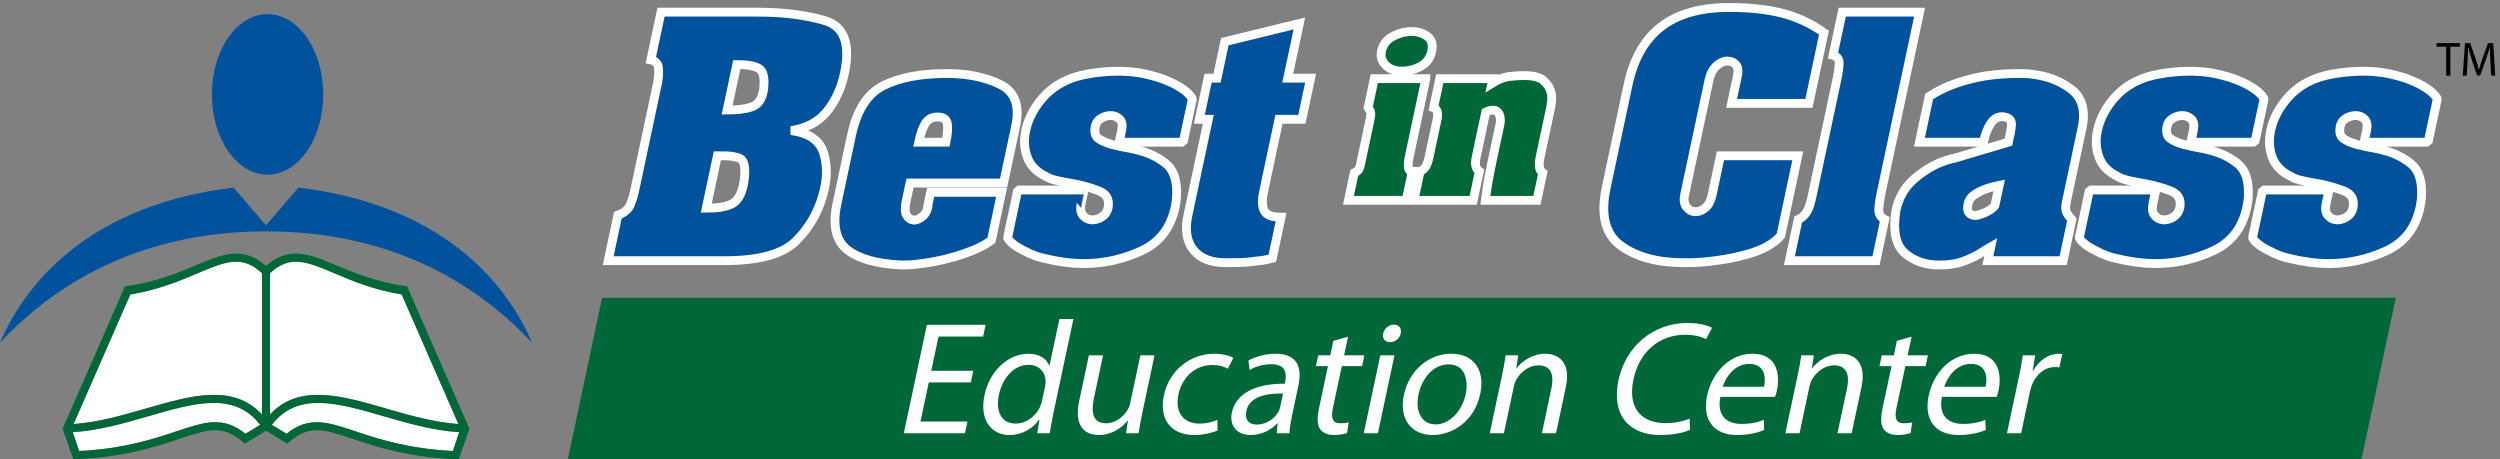 <?xml version="1.0" encoding="UTF-8" standalone="no"?>
<svg width="354px" height="65px" viewBox="0 0 354 65" version="1.1" xmlns="http://www.w3.org/2000/svg" xmlns:xlink="http://www.w3.org/1999/xlink" xmlns:sketch="http://www.bohemiancoding.com/sketch/ns">
    <rect x="0" y="0" width="354" height="65" fill="#808080" stroke="none"/>
    <title>Slice 1</title>
    <description>Created with Sketch (http://www.bohemiancoding.com/sketch)</description>
    <defs></defs>
    <g id="Page-1" stroke="none" stroke-width="1" fill="none" fill-rule="evenodd" sketch:type="MSPage">
        <g id="Best-in-Class-logo-v3" sketch:type="MSLayerGroup" transform="translate(0, 1)">
            <g id="Text" transform="translate(80, 0)" sketch:type="MSShapeGroup">
                <path d="M254.356,64.186 L0.364,64.186 L5.257,41.168 L259.25,41.168 L254.356,64.186 Z" id="Shape" fill="#006838"></path>
                <g id="Group" transform="translate(48, 44)" fill="#FFFFFF">
                    <path d="M9.465,9.146 L3.519,9.146 L2.341,14.685 L8.993,14.685 L8.639,16.349 L-0.017,16.349 L3.248,0.988 L11.562,0.988 L11.208,2.652 L4.897,2.652 L3.865,7.506 L9.812,7.506 L9.465,9.146 L9.465,9.146 Z" id="Shape"></path>
                    <path d="M23.998,0.168 L21.164,13.5 C20.955,14.48 20.764,15.598 20.648,16.35 L18.873,16.35 L19.187,14.436 L19.119,14.436 C18.265,15.665 16.746,16.6 14.946,16.6 C12.28,16.6 10.687,14.344 11.398,10.994 C12.156,7.325 14.931,5.091 17.597,5.091 C19.306,5.091 20.251,5.89 20.57,6.755 L20.615,6.755 L22.015,0.169 L23.998,0.169 L23.998,0.168 Z M19.967,9.808 C20.02,9.558 20.071,9.215 20.055,8.965 C20.026,7.711 19.155,6.663 17.651,6.663 C15.578,6.663 13.961,8.486 13.447,10.902 C12.972,13.135 13.696,14.981 15.839,14.981 C17.183,14.981 18.607,14.07 19.285,12.587 C19.411,12.315 19.492,12.041 19.559,11.722 L19.967,9.808 L19.967,9.808 Z" id="Shape"></path>
                    <path d="M33.781,13.318 C33.533,14.48 33.343,15.482 33.226,16.349 L31.451,16.349 L31.719,14.548 L31.674,14.548 C30.984,15.437 29.552,16.599 27.593,16.599 C25.862,16.599 23.996,15.62 24.815,11.767 L26.186,5.318 L28.192,5.318 L26.898,11.404 C26.452,13.5 26.807,14.936 28.607,14.936 C29.952,14.936 31.085,14 31.642,13.089 C31.815,12.816 31.96,12.45 32.043,12.064 L33.477,5.318 L35.481,5.318 L33.781,13.318 L33.781,13.318 Z" id="Shape"></path>
                    <path d="M44.407,15.961 C43.83,16.213 42.586,16.6 41.105,16.6 C37.779,16.6 36.093,14.344 36.81,10.971 C37.533,7.575 40.384,5.09 43.984,5.09 C45.17,5.09 46.154,5.387 46.637,5.684 L45.857,7.209 C45.431,6.959 44.739,6.686 43.645,6.686 C41.116,6.686 39.347,8.579 38.863,10.857 C38.32,13.41 39.627,14.982 41.814,14.982 C42.953,14.982 43.761,14.709 44.384,14.459 L44.407,15.961 L44.407,15.961 Z" id="Shape"></path>
                    <path d="M54.981,13.705 C54.777,14.662 54.625,15.598 54.578,16.35 L52.779,16.35 L52.915,14.959 L52.847,14.959 C52.047,15.824 50.699,16.6 49.126,16.6 C46.894,16.6 46.088,15.028 46.428,13.432 C46.994,10.765 49.674,9.307 53.93,9.329 L53.978,9.101 C54.166,8.212 54.27,6.548 52.01,6.571 C50.961,6.571 49.827,6.869 48.942,7.392 L48.772,6.047 C49.805,5.477 51.231,5.089 52.622,5.089 C55.993,5.089 56.325,7.392 55.859,9.579 L54.981,13.705 L54.981,13.705 Z M53.68,10.721 C51.502,10.674 48.936,11.063 48.481,13.203 C48.2,14.525 48.94,15.119 49.942,15.119 C51.401,15.119 52.529,14.207 53.046,13.272 C53.163,13.043 53.235,12.816 53.274,12.634 L53.68,10.721 L53.68,10.721 Z" id="Shape"></path>
                    <path d="M62.887,2.674 L62.324,5.319 L65.195,5.319 L64.87,6.846 L62,6.846 L60.736,12.794 C60.445,14.16 60.667,14.937 61.783,14.937 C62.33,14.937 62.659,14.891 62.974,14.8 L62.74,16.326 C62.325,16.463 61.68,16.599 60.906,16.599 C59.971,16.599 59.289,16.28 58.922,15.756 C58.506,15.14 58.486,14.159 58.762,12.862 L60.041,6.844 L58.332,6.844 L58.656,5.317 L60.365,5.317 L60.802,3.266 L62.887,2.674 L62.887,2.674 Z" id="Shape"></path>
                    <path d="M65.107,16.35 L67.451,5.319 L69.457,5.319 L67.111,16.35 L65.107,16.35 L65.107,16.35 Z M70.344,2.219 C70.198,2.903 69.604,3.449 68.807,3.449 C68.077,3.449 67.715,2.902 67.86,2.219 C68.006,1.535 68.629,0.965 69.38,0.965 C70.108,0.965 70.493,1.513 70.344,2.219 L70.344,2.219 Z" id="Shape"></path>
                    <path d="M81.609,10.743 C80.742,14.822 77.516,16.599 74.874,16.599 C71.912,16.599 70.053,14.411 70.795,10.923 C71.574,7.255 74.473,5.089 77.502,5.089 C80.67,5.09 82.322,7.393 81.609,10.743 L81.609,10.743 Z M72.859,10.856 C72.345,13.272 73.326,15.095 75.285,15.095 C77.197,15.095 79.015,13.294 79.544,10.81 C79.941,8.942 79.506,6.593 77.137,6.593 C74.791,6.594 73.301,8.783 72.859,10.856 L72.859,10.856 Z" id="Shape"></path>
                    <path d="M84.658,8.305 C84.906,7.142 85.078,6.23 85.203,5.319 L86.978,5.319 L86.705,7.142 L86.752,7.142 C87.516,6.116 89.01,5.09 90.832,5.09 C92.359,5.09 94.533,6.002 93.729,9.785 L92.333,16.349 L90.329,16.349 L91.681,9.99 C92.058,8.213 91.713,6.73 89.823,6.73 C88.524,6.73 87.301,7.666 86.699,8.783 C86.553,9.033 86.435,9.375 86.363,9.717 L84.953,16.35 L82.949,16.35 L84.658,8.305 L84.658,8.305 Z" id="Shape"></path>
                    <path d="M111.303,15.871 C110.52,16.235 108.961,16.6 107.093,16.6 C102.764,16.6 100.112,13.866 101.186,8.806 C102.213,3.973 106.159,0.737 110.92,0.737 C112.811,0.737 113.953,1.148 114.42,1.422 L113.574,3.04 C112.923,2.675 111.91,2.401 110.635,2.401 C107.035,2.401 104.155,4.704 103.297,8.737 C102.492,12.521 104.148,14.915 107.861,14.915 C109.09,14.915 110.375,14.663 111.255,14.276 L111.303,15.871 L111.303,15.871 Z" id="Shape"></path>
                    <path d="M115.602,11.199 C115.073,13.91 116.543,15.027 118.571,15.027 C120.007,15.027 120.948,14.777 121.745,14.458 L121.804,15.894 C121.031,16.213 119.718,16.6 117.964,16.6 C114.569,16.6 113.021,14.344 113.728,11.016 C114.435,7.688 116.949,5.09 120.16,5.09 C123.783,5.09 124.049,8.236 123.617,10.264 C123.529,10.674 123.443,10.971 123.349,11.2 L115.602,11.2 L115.602,11.199 Z M121.785,9.763 C122.074,8.509 121.949,6.527 119.693,6.527 C117.642,6.527 116.385,8.373 115.929,9.763 L121.785,9.763 L121.785,9.763 Z" id="Shape"></path>
                    <path d="M126.518,8.305 C126.764,7.142 126.936,6.23 127.061,5.319 L128.838,5.319 L128.565,7.142 L128.61,7.142 C129.375,6.116 130.87,5.09 132.692,5.09 C134.217,5.09 136.393,6.002 135.588,9.785 L134.193,16.349 L132.187,16.349 L133.539,9.99 C133.918,8.213 133.572,6.73 131.682,6.73 C130.383,6.73 129.159,7.666 128.557,8.783 C128.412,9.033 128.295,9.375 128.222,9.717 L126.813,16.35 L124.807,16.35 L126.518,8.305 L126.518,8.305 Z" id="Shape"></path>
                    <path d="M142.685,2.674 L142.123,5.319 L144.992,5.319 L144.668,6.846 L141.798,6.846 L140.533,12.794 C140.243,14.16 140.465,14.937 141.581,14.937 C142.128,14.937 142.457,14.891 142.772,14.8 L142.539,16.326 C142.123,16.463 141.478,16.599 140.704,16.599 C139.769,16.599 139.086,16.28 138.719,15.756 C138.303,15.14 138.284,14.159 138.561,12.862 L139.839,6.844 L138.13,6.844 L138.455,5.317 L140.164,5.317 L140.6,3.266 L142.685,2.674 L142.685,2.674 Z" id="Shape"></path>
                    <path d="M146.979,11.199 C146.45,13.91 147.92,15.027 149.948,15.027 C151.384,15.027 152.325,14.777 153.122,14.458 L153.181,15.894 C152.408,16.213 151.095,16.6 149.341,16.6 C145.946,16.6 144.398,14.344 145.105,11.016 C145.812,7.688 148.326,5.09 151.537,5.09 C155.16,5.09 155.426,8.236 154.994,10.264 C154.906,10.674 154.82,10.971 154.726,11.2 L146.979,11.2 L146.979,11.199 Z M153.162,9.763 C153.451,8.509 153.326,6.527 151.07,6.527 C149.019,6.527 147.762,8.373 147.306,9.763 L153.162,9.763 L153.162,9.763 Z" id="Shape"></path>
                    <path d="M157.797,8.76 C158.074,7.461 158.289,6.344 158.438,5.319 L160.192,5.319 L159.819,7.507 L159.887,7.507 C160.701,6.026 162.131,5.09 163.475,5.09 C163.68,5.09 163.836,5.113 164.012,5.136 L163.61,7.028 C163.415,6.983 163.21,6.983 162.938,6.983 C161.524,6.983 160.299,8.031 159.707,9.536 C159.603,9.808 159.508,10.151 159.44,10.47 L158.19,16.351 L156.184,16.351 L157.797,8.76 L157.797,8.76 Z" id="Shape"></path>
                </g>
                <g id="Group" transform="translate(6, 0)" stroke="#FFFFFF" stroke-width="1.25">
                    <path d="M21.177,0.718 C24.896,0.718 28.112,1.122 30.825,1.928 C33.538,2.734 34.45,5.229 33.561,9.413 C33.113,11.518 32.289,13.309 31.086,14.786 C29.883,16.263 28.195,17.165 26.02,17.494 C28.548,17.822 30.084,18.889 30.631,20.693 C31.177,22.498 31.144,24.453 30.533,26.558 C29.823,29.128 28.534,31.33 26.668,33.162 C24.802,34.994 21.449,35.91 16.609,35.91 L0.121,35.91 L1.49,29.471 C2.38,29.142 2.96,28.665 3.231,28.035 C3.501,27.407 3.721,26.696 3.89,25.902 L6.976,11.382 C7.005,11.245 7.033,11.115 7.059,10.992 C7.085,10.869 7.113,10.74 7.142,10.602 C7.266,9.891 7.297,9.228 7.237,8.613 C7.176,7.997 6.819,7.621 6.164,7.485 L7.602,0.717 L21.177,0.717 L21.177,0.718 Z M14.004,28.486 C15.59,28.486 16.787,28.288 17.596,27.892 C18.405,27.496 18.951,26.627 19.236,25.287 C19.265,25.15 19.297,24.999 19.332,24.836 C19.367,24.671 19.391,24.494 19.404,24.302 C19.589,22.662 19.375,21.705 18.763,21.431 C18.151,21.158 17.282,21.035 16.155,21.061 L15.888,21.061 L15.58,21.061 L14.004,28.486 L14.004,28.486 Z M16.959,14.582 C18.408,14.582 19.56,14.438 20.414,14.151 C21.268,13.864 21.811,13.173 22.043,12.08 C22.066,11.971 22.091,11.855 22.117,11.731 C22.143,11.608 22.154,11.492 22.15,11.382 C22.294,9.933 22.055,9.03 21.433,8.675 C20.811,8.32 19.776,8.142 18.327,8.142 L16.959,14.582 L16.959,14.582 Z" id="Shape" fill="#00529C"></path>
                    <path d="M34.576,18.15 C35.331,14.595 36.842,12.25 39.106,11.115 C41.37,9.98 44.362,9.413 48.081,9.413 C51.007,9.413 53.516,9.926 55.609,10.951 C57.701,11.976 58.439,13.939 57.823,16.837 L56.105,24.917 L42.857,24.917 L42.308,27.501 C42.11,28.43 42.139,29.1 42.393,29.511 C42.648,29.921 42.977,30.139 43.381,30.167 L43.443,30.167 L43.505,30.167 C43.866,30.139 44.238,29.968 44.619,29.654 C45,29.34 45.24,28.95 45.339,28.485 C45.344,28.458 45.35,28.43 45.356,28.402 C45.362,28.376 45.368,28.348 45.374,28.32 C45.353,28.293 45.345,28.266 45.351,28.239 C45.357,28.211 45.363,28.183 45.368,28.157 L45.778,26.229 L55.826,26.229 L54.388,32.996 C54.255,33.106 54.109,33.216 53.949,33.325 C53.789,33.434 53.615,33.544 53.428,33.652 C52.37,34.255 50.966,34.815 49.215,35.335 C47.464,35.855 45.666,36.21 43.82,36.401 C43.453,36.455 43.09,36.489 42.732,36.504 C42.374,36.517 42.017,36.525 41.661,36.525 C38.141,36.36 35.575,35.636 33.961,34.35 C32.347,33.066 31.866,30.892 32.517,27.829 L34.576,18.15 L34.576,18.15 Z M47.943,19.134 C48.187,17.986 48.251,17.104 48.136,16.489 C48.021,15.874 47.567,15.566 46.774,15.566 C45.981,15.566 45.396,15.874 45.019,16.489 C44.642,17.104 44.332,17.986 44.088,19.134 L47.943,19.134 L47.943,19.134 Z" id="Shape" fill="#00529C"></path>
                    <path d="M67.094,27.83 C66.938,28.568 67.024,29.129 67.352,29.512 C67.682,29.895 68.088,30.1 68.575,30.127 L68.699,30.127 L68.823,30.127 C69.266,30.1 69.697,29.941 70.114,29.655 C70.53,29.367 70.796,28.951 70.913,28.404 C70.931,28.322 70.942,28.234 70.948,28.138 C70.956,28.042 70.956,27.94 70.952,27.83 C70.969,26.983 70.497,26.374 69.536,26.004 C68.575,25.635 67.52,25.328 66.369,25.081 C66.182,25.055 65.992,25.02 65.796,24.979 C65.6,24.938 65.409,24.904 65.224,24.877 C64.59,24.768 63.995,24.645 63.436,24.507 C62.876,24.37 62.429,24.193 62.093,23.974 C60.777,23.346 59.903,22.443 59.469,21.267 C59.034,20.092 58.958,18.848 59.238,17.535 C59.244,17.507 59.251,17.473 59.259,17.431 C59.267,17.39 59.275,17.357 59.28,17.329 C59.61,15.908 60.278,14.561 61.288,13.288 C62.296,12.017 63.526,11.053 64.978,10.396 C65.797,10.014 66.749,9.72 67.831,9.515 C68.915,9.309 70.009,9.181 71.114,9.125 C71.305,9.125 71.491,9.12 71.672,9.105 C71.853,9.092 72.038,9.084 72.23,9.084 C72.886,9.084 73.523,9.112 74.14,9.167 C74.757,9.222 75.328,9.304 75.852,9.413 C76.272,9.495 76.831,9.632 77.529,9.823 C78.226,10.015 78.937,10.275 79.66,10.603 C80.285,10.876 80.89,11.211 81.476,11.608 C82.062,12.005 82.519,12.463 82.845,12.982 L81.538,19.135 L72.474,19.135 L72.822,17.495 C72.979,16.756 72.894,16.224 72.568,15.895 C72.241,15.567 71.847,15.39 71.388,15.362 L71.264,15.362 C70.799,15.362 70.348,15.492 69.91,15.752 C69.472,16.012 69.203,16.374 69.104,16.839 C68.923,17.686 69.071,18.281 69.545,18.622 C70.019,18.965 70.708,19.258 71.613,19.505 C71.799,19.531 71.975,19.566 72.145,19.607 C72.313,19.648 72.489,19.696 72.668,19.75 C73.088,19.833 73.527,19.915 73.988,19.997 C74.45,20.079 74.912,20.189 75.375,20.325 C76.749,20.681 77.98,21.289 79.068,22.151 C80.156,23.012 80.672,24.483 80.613,26.56 C80.603,26.861 80.58,27.162 80.544,27.463 C80.508,27.764 80.46,28.051 80.402,28.323 C79.773,31.277 78.179,33.342 75.619,34.517 C73.059,35.692 70.394,36.294 67.627,36.321 C66.615,36.321 65.619,36.254 64.637,36.117 C63.655,35.979 62.735,35.803 61.879,35.583 C61.563,35.529 61.225,35.439 60.869,35.316 C60.512,35.194 60.146,35.05 59.77,34.886 C59.422,34.722 59.07,34.544 58.714,34.352 C58.359,34.162 58.036,33.97 57.749,33.779 C57.489,33.588 57.263,33.396 57.071,33.205 C56.879,33.014 56.747,32.836 56.673,32.672 L58.111,25.904 C58.111,25.904 67.503,25.904 67.504,25.904 C67.505,25.904 67.094,27.83 67.094,27.83 Z" id="Shape" stroke-linecap="square" stroke-linejoin="bevel" fill="#00529C"></path>
                    <path d="M85.061,10.07 L86.332,10.07 L87.431,4.903 L97.989,2.318 L96.341,10.07 L99.581,10.07 L98.343,15.894 L95.103,15.894 L92.906,26.23 C92.668,27.352 92.703,28.219 93.01,28.834 C93.317,29.449 94.113,29.757 95.398,29.757 L94.161,35.581 C93.815,35.663 93.464,35.74 93.108,35.808 C92.751,35.875 92.392,35.923 92.031,35.952 C91.128,36.089 90.277,36.163 89.481,36.177 C88.685,36.191 88.055,36.198 87.59,36.198 C85.485,36.198 83.951,35.596 82.99,34.393 C82.028,33.19 81.769,31.549 82.211,29.471 L85.096,15.894 L83.825,15.894 L85.061,10.07 L85.061,10.07 Z" id="Shape" fill="#00529C"></path>
                    <path d="M115.902,10.139 L113.519,21.349 C113.407,21.878 113.374,22.329 113.423,22.703 C113.47,23.078 113.659,23.264 113.987,23.264 L113.114,27.366 L104.938,27.366 L105.764,23.483 C106.145,23.318 106.387,23.105 106.489,22.84 C106.591,22.576 106.673,22.253 106.736,21.869 C106.756,21.779 106.774,21.692 106.792,21.609 C106.81,21.527 106.827,21.441 106.847,21.349 L107.992,15.963 C108.09,15.507 108.122,15.179 108.092,14.979 C108.063,14.778 107.989,14.605 107.875,14.459 C107.863,14.423 107.844,14.387 107.816,14.349 C107.787,14.313 107.757,14.277 107.73,14.24 L108.601,10.138 L115.902,10.138 L115.902,10.139 Z M111.023,4.273 C111.775,3.826 112.55,3.566 113.349,3.494 C113.445,3.476 113.533,3.466 113.615,3.466 L113.875,3.466 C114.732,3.466 115.473,3.69 116.098,4.137 C116.723,4.583 116.934,5.29 116.729,6.256 C116.523,7.222 116.002,7.933 115.167,8.389 C114.332,8.845 113.432,9.072 112.465,9.072 C111.518,9.072 110.766,8.79 110.212,8.225 C109.656,7.66 109.459,7.004 109.619,6.256 C109.805,5.381 110.273,4.721 111.023,4.273 L111.023,4.273 Z" id="Shape" fill="#006838"></path>
                    <path d="M125.391,10.139 L125.252,10.795 C126.115,10.248 126.926,9.93 127.684,9.838 C128.442,9.747 129.149,9.701 129.805,9.701 C131.153,9.701 132.097,9.956 132.636,10.466 C133.174,10.977 133.506,11.533 133.635,12.135 C133.727,12.554 133.752,12.954 133.707,13.338 C133.662,13.721 133.616,14.022 133.57,14.24 L132.105,21.13 C131.968,21.769 131.925,22.27 131.976,22.634 C132.026,22.999 132.185,23.281 132.453,23.482 L131.627,27.365 L124.326,27.365 C124.492,26.071 124.654,25.01 124.812,24.179 C124.97,23.35 125.117,22.616 125.252,21.978 L126.398,16.592 C126.402,16.574 126.404,16.559 126.406,16.551 C126.408,16.541 126.412,16.528 126.416,16.51 C126.498,16.036 126.459,15.598 126.298,15.197 C126.137,14.796 125.828,14.595 125.373,14.595 C125.245,14.595 125.095,14.618 124.922,14.663 C124.748,14.709 124.568,14.778 124.385,14.869 L123.008,21.349 C122.918,21.769 122.903,22.143 122.961,22.471 C123.018,22.8 123.19,23.063 123.477,23.264 L122.604,27.366 L114.209,27.366 L115.082,23.264 C115.524,23.063 115.826,22.782 115.986,22.416 C116.146,22.051 116.267,21.668 116.353,21.267 C116.357,21.25 116.361,21.227 116.367,21.199 C116.374,21.171 116.379,21.149 116.383,21.13 L117.481,15.963 C117.575,15.525 117.588,15.157 117.526,14.856 C117.462,14.555 117.286,14.35 117.001,14.241 L117.872,10.139 L125.391,10.139 L125.391,10.139 Z" id="Shape" fill="#006838"></path>
                    <path d="M160.023,9.741 C160.173,9.031 160.101,8.504 159.804,8.162 C159.507,7.821 159.127,7.649 158.662,7.649 L158.6,7.649 L158.538,7.649 C158.046,7.649 157.545,7.882 157.037,8.346 C156.527,8.811 156.177,9.495 155.985,10.397 L152.55,26.558 C152.392,27.296 152.474,27.877 152.794,28.301 C153.114,28.725 153.517,28.95 154.003,28.977 L154.066,28.977 L154.127,28.977 C154.592,28.977 155.051,28.786 155.5,28.403 C155.951,28.021 156.266,27.406 156.447,26.558 L157.615,21.061 L168.566,21.061 L166.168,32.34 C165.174,33.544 163.482,34.46 161.094,35.089 C158.703,35.718 156.213,36.087 153.619,36.196 L153.023,36.196 L152.429,36.196 C148.71,36.196 145.741,35.395 143.525,33.797 C141.309,32.196 140.613,29.456 141.439,25.573 L144.525,11.052 C145.316,7.334 146.886,4.572 149.24,2.767 C151.592,0.962 154.791,0.06 158.838,0.06 C161.764,0.06 164.283,0.333 166.396,0.881 C168.508,1.428 170.467,2.343 172.272,3.628 L170.145,13.636 L159.194,13.636 L160.023,9.741 L160.023,9.741 Z" id="Shape" fill="#00529C"></path>
                    <path d="M185.813,0.718 L180.389,26.23 C180.186,27.187 180.07,27.993 180.039,28.649 C180.01,29.305 180.29,29.784 180.883,30.085 L179.645,35.909 L167.381,35.909 L168.619,30.085 C169.043,29.894 169.378,29.633 169.625,29.305 C169.873,28.976 170.064,28.622 170.201,28.239 C170.28,27.992 170.351,27.754 170.414,27.521 C170.477,27.289 170.529,27.077 170.57,26.886 L174.144,10.069 C174.312,9.276 174.406,8.579 174.425,7.977 C174.443,7.376 174.155,6.992 173.562,6.829 L174.861,0.718 L185.813,0.718 L185.813,0.718 Z" id="Shape" fill="#00529C"></path>
                    <path d="M191.014,10.787 C192.34,10.336 193.656,10.002 194.959,9.782 C195.809,9.646 196.643,9.55 197.461,9.495 C198.279,9.441 199.071,9.413 199.837,9.413 C200.165,9.413 200.506,9.42 200.858,9.433 C201.212,9.448 201.559,9.482 201.903,9.537 C203.983,9.782 205.788,10.494 207.315,11.669 C208.842,12.846 209.342,14.678 208.813,17.166 L206.616,27.502 C206.471,28.185 206.462,28.678 206.589,28.978 C206.717,29.28 206.88,29.539 207.08,29.758 C207.15,29.813 207.208,29.868 207.251,29.922 C207.294,29.978 207.337,30.032 207.38,30.087 L206.142,35.911 L195.478,35.911 L195.888,33.983 C195.794,34.038 195.702,34.085 195.611,34.126 C195.521,34.167 195.428,34.216 195.335,34.27 C195.176,34.38 195.002,34.49 194.814,34.599 C194.626,34.708 194.436,34.831 194.244,34.967 C193.588,35.351 192.814,35.705 191.925,36.034 C191.035,36.361 189.92,36.526 188.58,36.526 C186.639,36.526 185.021,35.965 183.728,34.844 C182.435,33.723 182.015,31.713 182.466,28.815 C182.851,27.009 183.681,25.547 184.958,24.425 C186.235,23.305 187.544,22.484 188.886,21.965 C189.215,21.828 189.547,21.713 189.882,21.616 C190.217,21.52 190.527,21.446 190.812,21.39 L198.388,19.134 C198.41,19.025 198.435,18.908 198.462,18.785 C198.487,18.662 198.512,18.546 198.535,18.436 C198.708,17.753 198.804,17.138 198.825,16.591 C198.845,16.045 198.528,15.703 197.874,15.566 C197.847,15.566 197.813,15.559 197.776,15.545 C197.737,15.531 197.704,15.525 197.676,15.525 L197.574,15.525 L197.47,15.525 C196.814,15.525 196.271,15.867 195.837,16.55 C195.405,17.234 195.079,18.095 194.858,19.134 L185.794,19.134 L187.171,12.654 C188.406,11.861 189.688,11.239 191.014,10.787 L191.014,10.787 Z M197.087,25.246 C196.26,25.41 195.576,25.601 195.037,25.82 C194.504,26.012 194.005,26.271 193.539,26.599 C193.072,26.927 192.787,27.337 192.682,27.829 C192.555,28.431 192.588,28.855 192.782,29.1 C192.975,29.346 193.247,29.483 193.596,29.511 C193.705,29.511 193.817,29.504 193.929,29.49 C194.041,29.476 194.172,29.442 194.321,29.387 C194.612,29.305 194.917,29.189 195.235,29.038 C195.554,28.888 195.83,28.717 196.062,28.525 C196.127,28.47 196.203,28.409 196.286,28.34 C196.369,28.272 196.431,28.21 196.469,28.156 L197.087,25.246 L197.087,25.246 Z" id="Shape" fill="#00529C"></path>
                    <path d="M218.85,27.83 C218.693,28.568 218.779,29.129 219.108,29.512 C219.436,29.895 219.844,30.1 220.331,30.127 L220.455,30.127 L220.579,30.127 C221.022,30.1 221.452,29.941 221.868,29.655 C222.285,29.367 222.552,28.951 222.667,28.404 C222.685,28.322 222.696,28.234 222.704,28.138 C222.71,28.042 222.712,27.94 222.708,27.83 C222.724,26.983 222.251,26.374 221.291,26.004 C220.331,25.635 219.274,25.328 218.124,25.081 C217.938,25.055 217.747,25.02 217.551,24.979 C217.355,24.938 217.163,24.904 216.978,24.877 C216.345,24.768 215.749,24.645 215.191,24.507 C214.632,24.37 214.185,24.193 213.848,23.974 C212.533,23.346 211.658,22.443 211.224,21.267 C210.79,20.092 210.712,18.848 210.992,17.535 C210.998,17.507 211.006,17.473 211.013,17.431 C211.023,17.39 211.03,17.357 211.035,17.329 C211.364,15.908 212.034,14.561 213.042,13.288 C214.052,12.017 215.281,11.053 216.733,10.396 C217.552,10.014 218.504,9.72 219.587,9.515 C220.669,9.309 221.763,9.181 222.868,9.125 C223.059,9.125 223.246,9.12 223.427,9.105 C223.608,9.092 223.794,9.084 223.986,9.084 C224.642,9.084 225.279,9.112 225.896,9.167 C226.513,9.222 227.084,9.304 227.607,9.413 C228.027,9.495 228.586,9.632 229.283,9.823 C229.981,10.015 230.691,10.275 231.415,10.603 C232.041,10.876 232.646,11.211 233.232,11.608 C233.818,12.005 234.273,12.463 234.601,12.982 L233.292,19.135 L224.228,19.135 L224.578,17.495 C224.734,16.756 224.649,16.224 224.322,15.895 C223.996,15.567 223.603,15.39 223.144,15.362 L223.02,15.362 C222.555,15.362 222.104,15.492 221.665,15.752 C221.227,16.012 220.96,16.374 220.86,16.839 C220.68,17.686 220.827,18.281 221.301,18.622 C221.776,18.965 222.465,19.258 223.369,19.505 C223.555,19.531 223.732,19.566 223.9,19.607 C224.07,19.648 224.244,19.696 224.423,19.75 C224.843,19.833 225.284,19.915 225.745,19.997 C226.206,20.079 226.668,20.189 227.132,20.325 C228.505,20.681 229.736,21.289 230.824,22.151 C231.913,23.012 232.427,24.483 232.368,26.56 C232.359,26.861 232.337,27.162 232.3,27.463 C232.263,27.764 232.216,28.051 232.157,28.323 C231.53,31.277 229.936,33.342 227.376,34.517 C224.816,35.692 222.151,36.294 219.384,36.321 C218.372,36.321 217.374,36.254 216.392,36.117 C215.41,35.979 214.49,35.803 213.634,35.583 C213.318,35.529 212.982,35.439 212.624,35.316 C212.268,35.194 211.901,35.05 211.526,34.886 C211.178,34.722 210.827,34.544 210.471,34.352 C210.115,34.162 209.793,33.97 209.506,33.779 C209.245,33.588 209.02,33.396 208.828,33.205 C208.635,33.014 208.502,32.836 208.428,32.672 L209.867,25.904 L219.26,25.904 L218.85,27.83 Z" id="Shape" stroke-linejoin="bevel" fill="#00529C"></path>
                    <path d="M243.377,27.83 C243.221,28.568 243.307,29.129 243.635,29.512 C243.963,29.895 244.371,30.1 244.858,30.127 L244.982,30.127 L245.106,30.127 C245.549,30.1 245.979,29.941 246.395,29.655 C246.813,29.367 247.079,28.951 247.194,28.404 C247.212,28.322 247.223,28.234 247.231,28.138 C247.237,28.042 247.239,27.94 247.235,27.83 C247.251,26.983 246.778,26.374 245.819,26.004 C244.858,25.635 243.801,25.328 242.651,25.081 C242.465,25.055 242.274,25.02 242.079,24.979 C241.882,24.938 241.69,24.904 241.505,24.877 C240.872,24.768 240.276,24.645 239.718,24.507 C239.159,24.37 238.712,24.193 238.374,23.974 C237.06,23.346 236.185,22.443 235.751,21.267 C235.317,20.092 235.239,18.848 235.519,17.535 C235.525,17.507 235.533,17.473 235.54,17.431 C235.55,17.39 235.558,17.357 235.563,17.329 C235.891,15.908 236.561,14.561 237.569,13.288 C238.579,12.017 239.809,11.053 241.26,10.396 C242.08,10.014 243.031,9.72 244.114,9.515 C245.196,9.309 246.29,9.181 247.395,9.125 C247.586,9.125 247.772,9.12 247.954,9.105 C248.134,9.092 248.321,9.084 248.513,9.084 C249.169,9.084 249.806,9.112 250.423,9.167 C251.04,9.222 251.611,9.304 252.134,9.413 C252.554,9.495 253.113,9.632 253.81,9.823 C254.509,10.015 255.218,10.275 255.943,10.603 C256.568,10.876 257.173,11.211 257.759,11.608 C258.345,12.005 258.8,12.463 259.128,12.982 L257.819,19.135 L248.755,19.135 L249.105,17.495 C249.261,16.756 249.177,16.224 248.849,15.895 C248.523,15.567 248.13,15.39 247.671,15.362 L247.547,15.362 C247.082,15.362 246.631,15.492 246.192,15.752 C245.754,16.012 245.487,16.374 245.387,16.839 C245.207,17.686 245.354,18.281 245.828,18.622 C246.303,18.965 246.992,19.258 247.896,19.505 C248.082,19.531 248.259,19.566 248.427,19.607 C248.597,19.648 248.771,19.696 248.95,19.75 C249.37,19.833 249.811,19.915 250.272,19.997 C250.733,20.079 251.196,20.189 251.659,20.325 C253.032,20.681 254.263,21.289 255.352,22.151 C256.44,23.012 256.954,24.483 256.895,26.56 C256.887,26.861 256.864,27.162 256.827,27.463 C256.79,27.764 256.743,28.051 256.684,28.323 C256.057,31.277 254.463,33.342 251.903,34.517 C249.343,35.692 246.678,36.294 243.911,36.321 C242.899,36.321 241.901,36.254 240.919,36.117 C239.937,35.979 239.017,35.803 238.161,35.583 C237.845,35.529 237.509,35.439 237.151,35.316 C236.796,35.194 236.428,35.05 236.053,34.886 C235.705,34.722 235.354,34.544 234.998,34.352 C234.641,34.162 234.32,33.97 234.033,33.779 C233.771,33.588 233.547,33.396 233.355,33.205 C233.162,33.014 233.029,32.836 232.955,32.672 L234.394,25.904 L243.787,25.904 L243.377,27.83 Z" id="Shape" stroke-linejoin="bevel" fill="#00529C"></path>
                </g>
                <g id="Group" transform="translate(265, 5)" fill="#000000">
                    <path d="M1.38,0.613 L0.01,0.613 L0.01,0.107 L3.345,0.107 L3.345,0.613 L1.968,0.613 L1.968,4.715 L1.38,4.715 L1.38,0.613 L1.38,0.613 Z" id="Shape"></path>
                    <path d="M7.644,2.691 C7.611,2.048 7.571,1.269 7.571,0.702 L7.557,0.702 C7.397,1.235 7.216,1.816 6.99,2.452 L6.194,4.687 L5.754,4.687 L5.019,2.493 C4.805,1.837 4.631,1.249 4.504,0.702 L4.49,0.702 C4.476,1.276 4.443,2.042 4.403,2.739 L4.283,4.715 L3.728,4.715 L4.042,0.108 L4.783,0.108 L5.552,2.337 C5.74,2.904 5.886,3.41 6.007,3.889 L6.02,3.889 C6.141,3.424 6.301,2.918 6.501,2.337 L7.303,0.108 L8.045,0.108 L8.325,4.715 L7.751,4.715 L7.644,2.691 L7.644,2.691 Z" id="Shape"></path>
                </g>
            </g>
            <g id="Logo" transform="translate(0, 1)" sketch:type="MSShapeGroup">
                <path d="M10.304,59.193 L11.195,61.861 C17.612,61.545 21.885,60.115 25.021,59.066 C28.951,57.752 31.591,56.87 34.757,59.425 L36.843,58.154 C33.197,53.407 27.554,55.039 21.054,56.922 C17.578,57.929 13.991,58.967 10.304,59.193 L10.304,59.193 Z M18.452,39.693 L10.418,58.044 C13.918,57.802 17.381,56.801 20.737,55.828 C27.025,54.01 32.992,52.281 37.096,56.687 L37.096,36.684 C34.279,34.031 31.879,35.047 27.954,36.706 C25.484,37.752 22.425,39.047 18.452,39.693 L18.452,39.693 Z" id="Shape" fill="#FFFFFF"></path>
                <path d="M54.277,56.923 C47.777,55.04 42.134,53.408 38.488,58.155 L40.574,59.426 C43.74,56.87 46.381,57.752 50.31,59.067 C53.446,60.116 57.719,61.546 64.136,61.862 L65.027,59.194 C61.34,58.967 57.753,57.929 54.277,56.923 L54.277,56.923 Z M47.376,36.706 C43.452,35.047 41.052,34.03 38.235,36.684 L38.235,56.688 C42.339,52.282 48.306,54.01 54.594,55.829 C57.95,56.802 61.413,57.803 64.913,58.045 L56.879,39.694 C52.906,39.047 49.847,37.752 47.376,36.706 L47.376,36.706 Z" id="Shape" fill="#FFFFFF"></path>
                <path d="M10.384,63.037 L8.861,58.709 L17.712,38.496 L18.102,38.492 C22.085,37.885 25.036,36.705 27.512,35.657 C31.646,33.907 34.634,32.644 38.068,36.037 L38.237,36.203 L38.237,58.641 L34.645,60.829 L34.332,60.555 C31.511,58.098 29.463,58.784 25.384,60.147 C22.113,61.243 17.634,62.741 10.814,63.02 L10.384,63.037 L10.384,63.037 Z M10.304,59.193 L11.195,61.861 C17.612,61.545 21.885,60.115 25.021,59.066 C28.951,57.752 31.591,56.87 34.757,59.425 L36.843,58.154 C33.197,53.407 27.554,55.039 21.054,56.922 C17.578,57.929 13.991,58.967 10.304,59.193 L10.304,59.193 Z M18.452,39.693 L10.418,58.044 C13.918,57.802 17.381,56.801 20.737,55.828 C27.025,54.01 32.992,52.281 37.096,56.687 L37.096,36.684 C34.279,34.031 31.879,35.047 27.954,36.706 C25.484,37.752 22.425,39.047 18.452,39.693 L18.452,39.693 Z" id="Shape" fill="#006838"></path>
                <path d="M64.519,63.02 C57.7,62.741 53.221,61.243 49.949,60.147 C45.87,58.784 43.822,58.098 41.001,60.555 L40.688,60.829 L37.096,58.641 L37.096,36.203 L37.265,36.037 C40.699,32.644 43.686,33.907 47.821,35.657 C50.297,36.705 53.247,37.885 57.231,38.492 L57.621,38.496 L66.472,58.709 L64.949,63.037 L64.519,63.02 L64.519,63.02 Z M54.277,56.923 C47.777,55.04 42.134,53.408 38.488,58.155 L40.574,59.426 C43.74,56.87 46.381,57.752 50.31,59.067 C53.446,60.116 57.719,61.546 64.136,61.862 L65.027,59.194 C61.34,58.967 57.753,57.929 54.277,56.923 L54.277,56.923 Z M47.376,36.706 C43.452,35.047 41.052,34.03 38.235,36.684 L38.235,56.688 C42.339,52.282 48.306,54.01 54.594,55.829 C57.95,56.802 61.413,57.803 64.913,58.045 L56.879,39.694 C52.906,39.047 49.847,37.752 47.376,36.706 L47.376,36.706 Z" id="Shape" fill="#006838"></path>
                <path d="M37.666,29.914 L42.256,24.566 C62.032,26.931 71.492,37.496 75.332,46.544 C68.017,38.649 55.974,30.757 37.666,30.757 C19.358,30.757 7.315,38.648 0,46.543 C3.84,37.495 13.299,26.931 33.076,24.565 L37.666,29.914 L37.666,29.914 Z" id="Shape" fill="#00529C"></path>
                <ellipse id="Oval" fill="#00529C" cx="37.885" cy="11.366" rx="7.885" ry="11.366"></ellipse>
            </g>
        </g>
    </g>
</svg>
